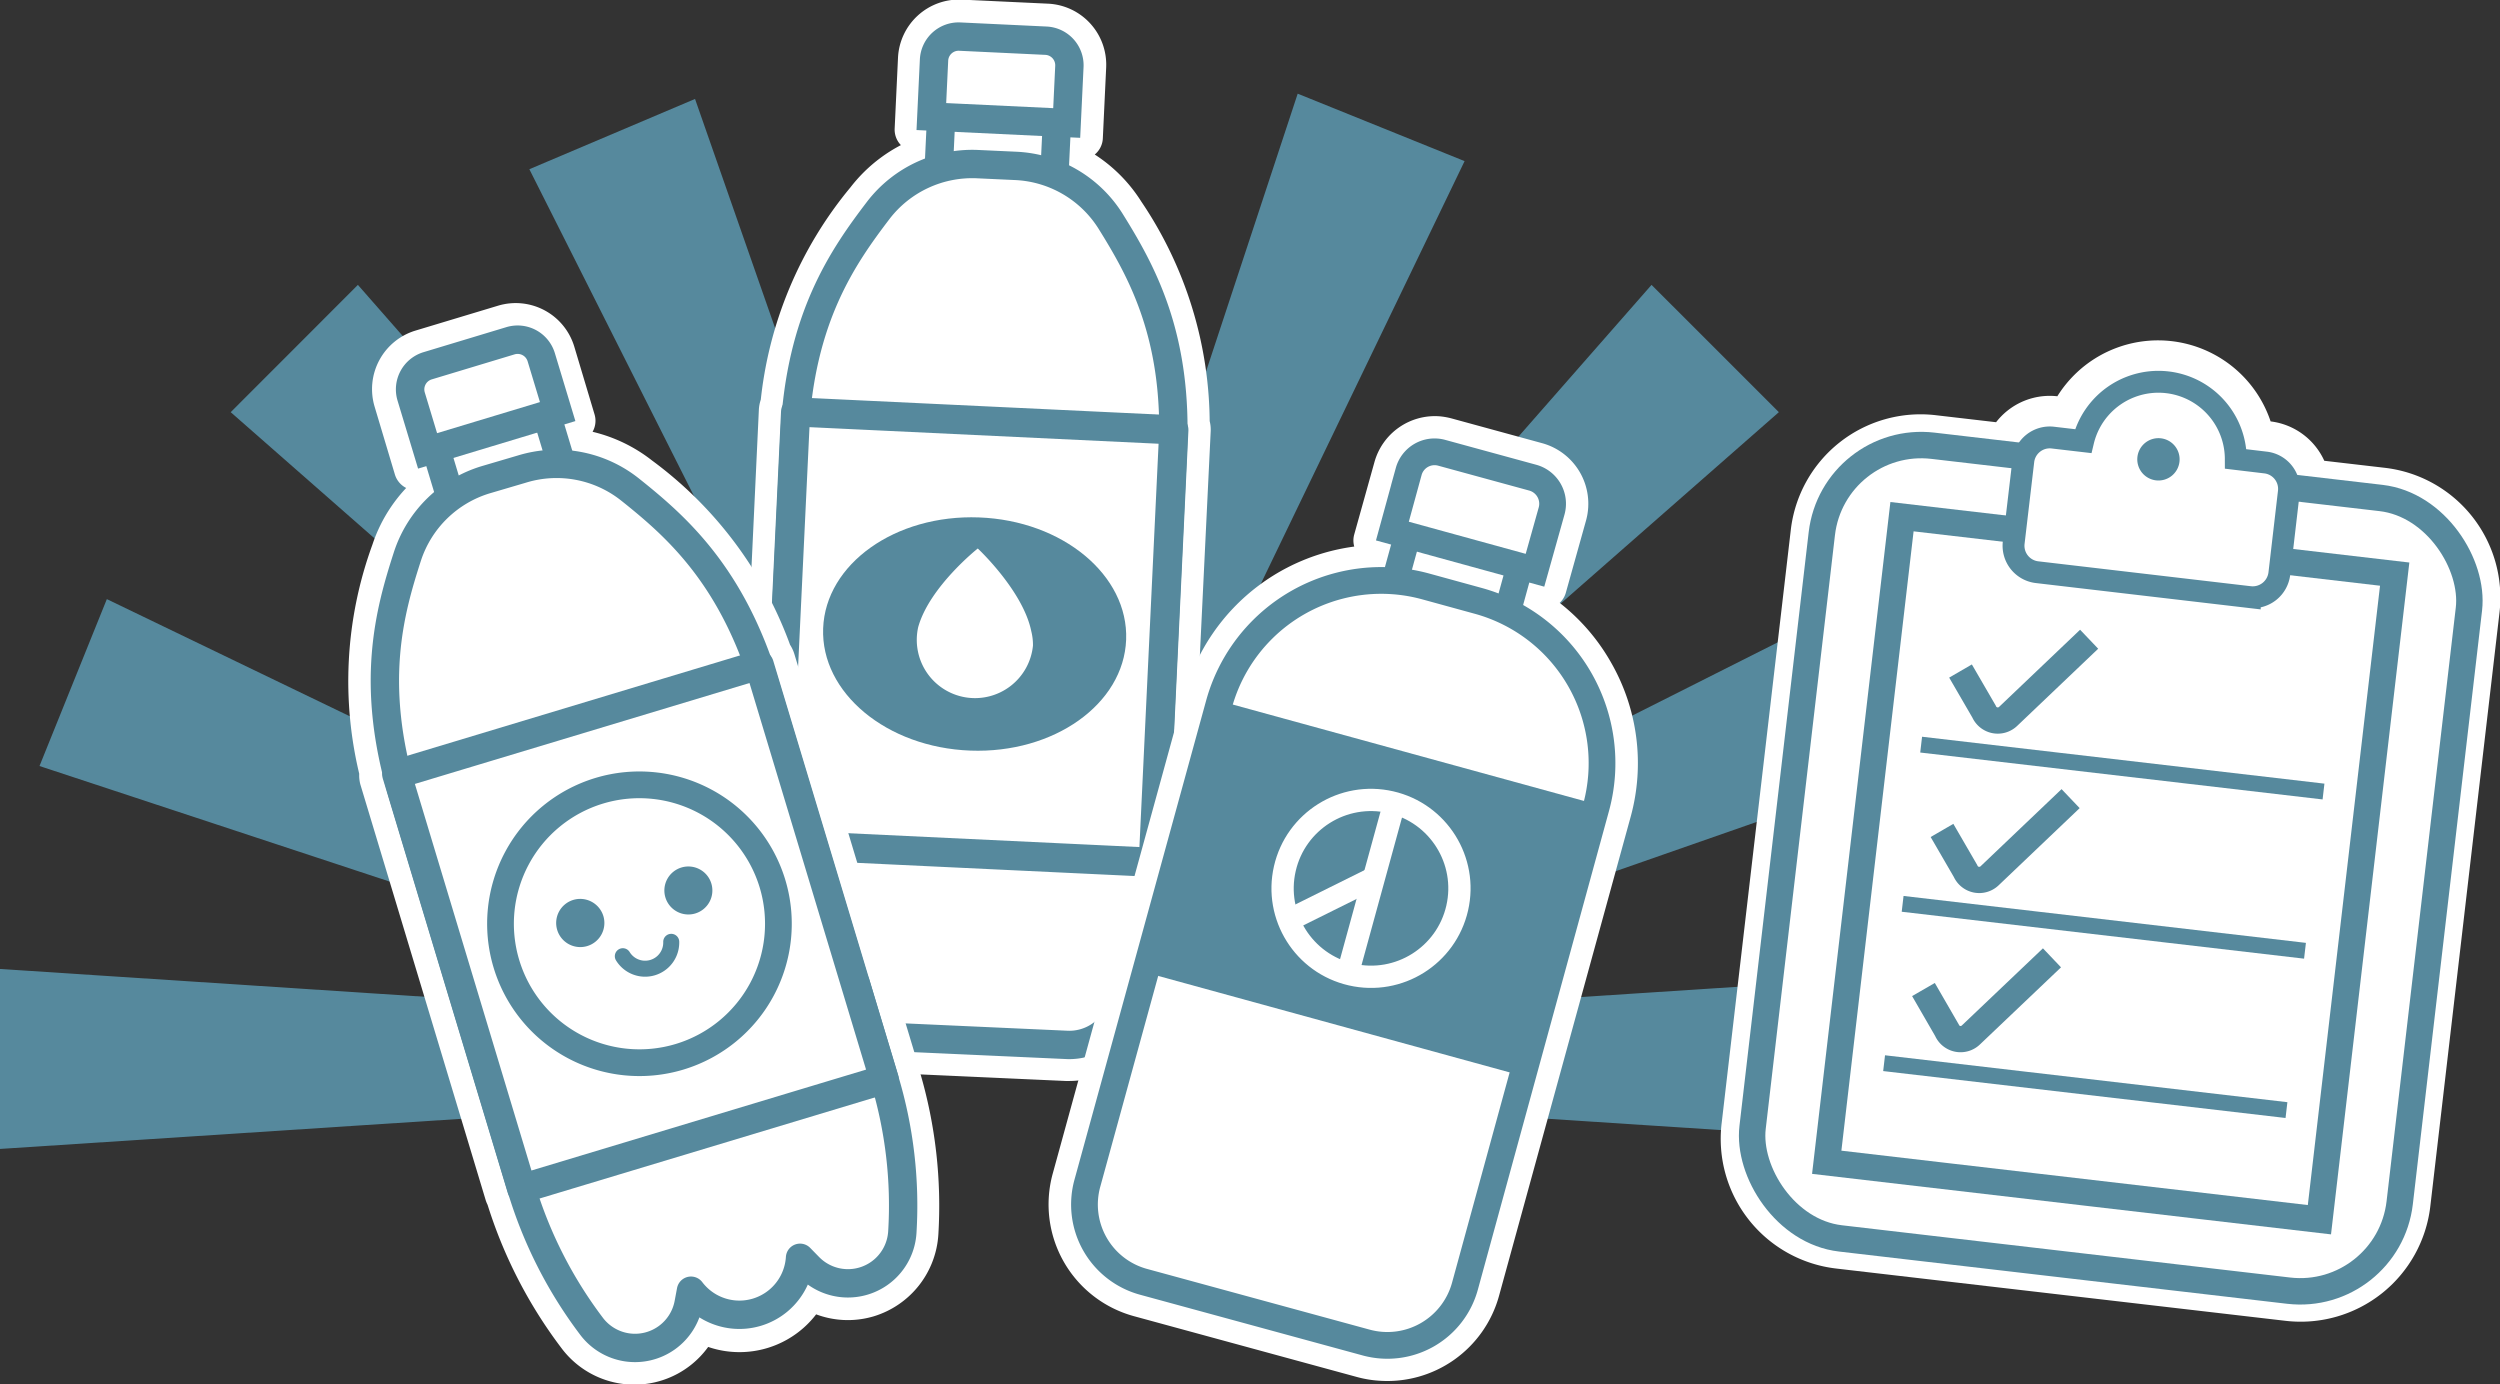 <svg xmlns="http://www.w3.org/2000/svg" viewBox="0 0 246.86 136.66"><rect x="0" y="0" width="246.86" height="136.66" fill="#333333" stroke="none"/><defs><style>.cls-1,.cls-2{fill:#56899d;}.cls-14,.cls-2,.cls-6{stroke:#fff;}.cls-11,.cls-12,.cls-2,.cls-6,.cls-8,.cls-9{stroke-linecap:round;stroke-linejoin:round;}.cls-2{stroke-width:6px;}.cls-10,.cls-11,.cls-13,.cls-3,.cls-4,.cls-6,.cls-7,.cls-8,.cls-9{fill:#fff;}.cls-11,.cls-12,.cls-13,.cls-3,.cls-4,.cls-5,.cls-7,.cls-8,.cls-9{stroke:#56899d;}.cls-13,.cls-14,.cls-3,.cls-4,.cls-5,.cls-7{stroke-miterlimit:10;}.cls-3{stroke-width:2.61px;}.cls-4{stroke-width:2.16px;}.cls-12,.cls-14,.cls-5{fill:none;}.cls-5{stroke-width:2.59px;}.cls-6{stroke-width:4.4px;}.cls-7,.cls-8{stroke-width:2.8px;}.cls-9{stroke-width:2.88px;}.cls-11,.cls-13{stroke-width:2.64px;}.cls-12{stroke-width:1.58px;}.cls-14{stroke-width:2.2px;}</style></defs><title>資產 2102</title><g id="圖層_2" data-name="圖層 2"><g id="圖層_1-2" data-name="圖層 1"><polygon class="cls-1" points="161.94 98.07 116.63 101.03 158.61 86.35 194.01 73.98 187.07 57.62 152.74 74.91 114.95 93.95 146.24 66.5 175.65 40.7 163.08 28.13 136.82 58.07 109.02 89.75 127.12 52.21 144.62 15.91 128.14 9.25 115.4 47.87 102.83 85.93 105.44 46.09 108.1 5.36 90.33 5.36 92.99 46.09 95.67 87.15 82.04 48.15 68.63 9.77 52.27 16.71 70.39 52.68 88.59 88.83 61.6 58.07 35.34 28.13 22.78 40.7 52.18 66.5 84.39 94.76 45.1 75.82 10.55 59.16 3.9 75.64 39.41 87.36 80.57 100.94 36.49 98.07 0 95.68 0 113.45 35.52 111.13 89.53 107.61 89.53 102.69 90.97 99.11 93.7 96.39 97.24 94.88 101.09 94.88 104.67 96.33 107.39 99.05 108.9 102.6 108.9 107.61 162.9 111.13 198.43 113.45 198.43 95.68 161.94 98.07"/><path class="cls-2" d="M235.11,49.17l-8-.93a3.71,3.71,0,0,0-3.26-3.65l-2.09-.24a8.72,8.72,0,0,0-16.86-2l-2.09-.24a3.7,3.7,0,0,0-4,2.8l-8-.93a9.9,9.9,0,0,0-11,8.69l-6.83,58.61a9.89,9.89,0,0,0,8.68,11L226,127.44a9.89,9.89,0,0,0,11-8.68l6.83-58.61A9.9,9.9,0,0,0,235.11,49.17Z"/><rect class="cls-3" x="176.26" y="46.33" width="64.33" height="78.8" rx="9.89" ry="9.89" transform="translate(11.33 -23.56) rotate(6.65)"/><rect class="cls-3" x="183.93" y="53.64" width="48.98" height="64.18" transform="translate(11.33 -23.56) rotate(6.65)"/><path class="cls-4" d="M220.77,45.32a7.64,7.64,0,0,0-15.07-1.76l-3-.35a2.63,2.63,0,0,0-2.91,2.31l-.95,8.07a2.63,2.63,0,0,0,2.31,2.91l21,2.46a2.65,2.65,0,0,0,2.92-2.31l.94-8.07a2.62,2.62,0,0,0-2.31-2.91Z"/><path class="cls-1" d="M215.21,45.6a2.09,2.09,0,1,1-1.84-2.32A2.09,2.09,0,0,1,215.21,45.6Z"/><rect class="cls-1" x="189.57" y="75.06" width="40" height="1.57" transform="translate(10.19 -23.76) rotate(6.65)"/><path class="cls-5" d="M193.59,66.26l2.32,4a1.48,1.48,0,0,0,2.38.48l8-7.62"/><rect class="cls-1" x="187.74" y="90.78" width="40" height="1.57" transform="translate(12 -23.44) rotate(6.65)"/><path class="cls-5" d="M191.76,82l2.32,4a1.48,1.48,0,0,0,2.38.48l8-7.62"/><rect class="cls-1" x="185.91" y="106.51" width="40" height="1.57" transform="translate(13.81 -23.12) rotate(6.65)"/><path class="cls-5" d="M189.93,97.71l2.31,4a1.47,1.47,0,0,0,2.38.48l8-7.61"/><path class="cls-6" d="M117.35,42.51a1.29,1.29,0,0,0-.1-.59,37.09,37.09,0,0,0-6.4-20.82,12.88,12.88,0,0,0-5.29-4.75l.14-2.79,1,0,.33-7a3.83,3.83,0,0,0-3.65-4l-8.51-.4a3.83,3.83,0,0,0-4,3.64l-.33,7,1,.05-.13,2.79a12.92,12.92,0,0,0-5.71,4.23A37.2,37.2,0,0,0,77.28,40a1.42,1.42,0,0,0-.15.58l-2,42.71a1.87,1.87,0,0,0,0,.34,44.28,44.28,0,0,0,2,15.21,6.71,6.71,0,0,0,5.87,4.7.55.55,0,0,0,.18,0l22.1,1a1.08,1.08,0,0,0,.18,0,6.74,6.74,0,0,0,6.3-4.12,44.61,44.61,0,0,0,3.47-15,1.75,1.75,0,0,0,.06-.33Z"/><rect class="cls-7" x="92.7" y="9.44" width="11.44" height="14.41" transform="translate(0.9 -4.64) rotate(2.72)"/><path class="cls-7" d="M94.58,3.8h8.52a2.43,2.43,0,0,1,2.43,2.43v5.59a0,0,0,0,1,0,0H92.15a0,0,0,0,1,0,0V6.23A2.43,2.43,0,0,1,94.58,3.8Z" transform="translate(0.48 -4.67) rotate(2.72)"/><path class="cls-8" d="M114.36,75.22l1.45-30.6c.55-11.47-3.11-17.89-6.15-22.78a11.68,11.68,0,0,0-9.38-5.46l-3.68-.17a11.7,11.7,0,0,0-9.86,4.54c-3.49,4.58-7.73,10.63-8.28,22.1L77,73.45h0l-.47,9.93a43.2,43.2,0,0,0,2,15.06,5.38,5.38,0,0,0,4.79,3.74h0l22.1,1h0a5.38,5.38,0,0,0,5.12-3.27,43.19,43.19,0,0,0,3.38-14.81l.47-9.93Z"/><rect class="cls-9" x="77.53" y="41.53" width="37.39" height="42.75" transform="translate(3.09 -4.49) rotate(2.72)"/><ellipse class="cls-1" cx="96.24" cy="62.6" rx="11.52" ry="14.97" transform="translate(30.09 156.44) rotate(-87.86)"/><path class="cls-10" d="M101.83,62.32h0c-.82-4-5.28-8.16-5.28-8.16s-4.76,3.77-5.88,7.75h0A5.75,5.75,0,1,0,102,63.74,5.57,5.57,0,0,0,101.83,62.32Z"/><path class="cls-6" d="M76.34,65.24a1.44,1.44,0,0,0-.29-.53,37.14,37.14,0,0,0-13-17.49,13,13,0,0,0-6.57-2.71l-.81-2.68.93-.28-2-6.69a3.84,3.84,0,0,0-4.78-2.57l-8.16,2.46a3.84,3.84,0,0,0-2.56,4.78l2,6.69.94-.28.81,2.68a12.9,12.9,0,0,0-4,5.89,37.1,37.1,0,0,0-1.15,21.75,1.36,1.36,0,0,0,0,.6l12.34,40.93a1,1,0,0,0,.14.31,44.15,44.15,0,0,0,7,13.67A6.79,6.79,0,0,0,69,130.12a7.35,7.35,0,0,0,10.77-3.25,6.74,6.74,0,0,0,5.88,1,6.82,6.82,0,0,0,4.81-6.08,44.44,44.44,0,0,0-1.72-15.26,1.91,1.91,0,0,0-.06-.33Z"/><rect class="cls-7" x="44.15" y="39.96" width="11.44" height="14.41" transform="translate(-11.49 16.4) rotate(-16.78)"/><path class="cls-7" d="M43.05,34.69h8.52A2.43,2.43,0,0,1,54,37.12v5.59a0,0,0,0,1,0,0H40.62a0,0,0,0,1,0,0V37.12A2.43,2.43,0,0,1,43.05,34.69Z" transform="matrix(0.96, -0.29, 0.29, 0.96, -9.16, 15.3)"/><path class="cls-8" d="M84.44,97.07,75.59,67.74c-3.31-11-8.9-15.83-13.4-19.42a11.65,11.65,0,0,0-10.66-2L48,47.36a11.69,11.69,0,0,0-7.77,7.58c-1.77,5.48-3.75,12.6-.44,23.59l8.84,29.33h0l2.87,9.52a43.21,43.21,0,0,0,6.88,13.54A5.38,5.38,0,0,0,68,128.68l.23-1.23A6,6,0,0,0,79,124.2l.88.9a5.38,5.38,0,0,0,9.22-3.43,43,43,0,0,0-1.76-15.08l-2.86-9.52Z"/><rect class="cls-9" x="44.54" y="70.14" width="37.39" height="42.75" transform="translate(-23.72 22.15) rotate(-16.78)"/><path class="cls-11" d="M76.28,87.26a13.72,13.72,0,1,1-17.1-9.18A13.73,13.73,0,0,1,76.28,87.26Z"/><path class="cls-1" d="M59.58,90.46a2.38,2.38,0,1,1-3-1.59A2.39,2.39,0,0,1,59.58,90.46Z"/><path class="cls-1" d="M70.24,87.24a2.37,2.37,0,1,1-2.95-1.58A2.37,2.37,0,0,1,70.24,87.24Z"/><path class="cls-12" d="M61.5,94.42A2.58,2.58,0,0,0,66.28,93"/><path class="cls-6" d="M157.16,66.49a17.72,17.72,0,0,0-6.77-6.73l.62-2.24,1.49.41,2-7.15a4,4,0,0,0-2.78-4.89l-9-2.46a4.7,4.7,0,0,0-.75-.13,4,4,0,0,0-4.13,2.91l-2,7.16,1.49.41L136.74,56a17.94,17.94,0,0,0-17.67,13.17l-13,47.31a9.24,9.24,0,0,0,6.47,11.36l22,6a8.78,8.78,0,0,0,1.75.3h0a9.24,9.24,0,0,0,9.61-6.77l13-47.31A17.78,17.78,0,0,0,157.16,66.49Z"/><rect class="cls-13" x="137.04" y="50.73" width="13.82" height="11.51" transform="translate(51.38 180.35) rotate(-74.65)"/><path class="cls-13" d="M157.6,79.75A16.62,16.62,0,0,0,146,59.34l-5.21-1.43a16.61,16.61,0,0,0-20.42,11.62l-13,47.31a7.91,7.91,0,0,0,5.54,9.73l22,6a7.94,7.94,0,0,0,9.74-5.55Z"/><path class="cls-13" d="M151.57,56.31l-14.08-3.87,1.61-5.88a2.65,2.65,0,0,1,3.26-1.85l9,2.46a2.67,2.67,0,0,1,1.86,3.26Z"/><rect class="cls-1" x="121.48" y="68.41" width="27.79" height="38.63" transform="translate(14.95 195.05) rotate(-74.65)"/><circle class="cls-14" cx="135.38" cy="87.72" r="8.73" transform="translate(19.65 200.1) rotate(-77.1)"/><line class="cls-14" x1="137.69" y1="79.3" x2="133.07" y2="96.14"/><line class="cls-14" x1="127.24" y1="90.87" x2="135.66" y2="86.69"/></g></g></svg>